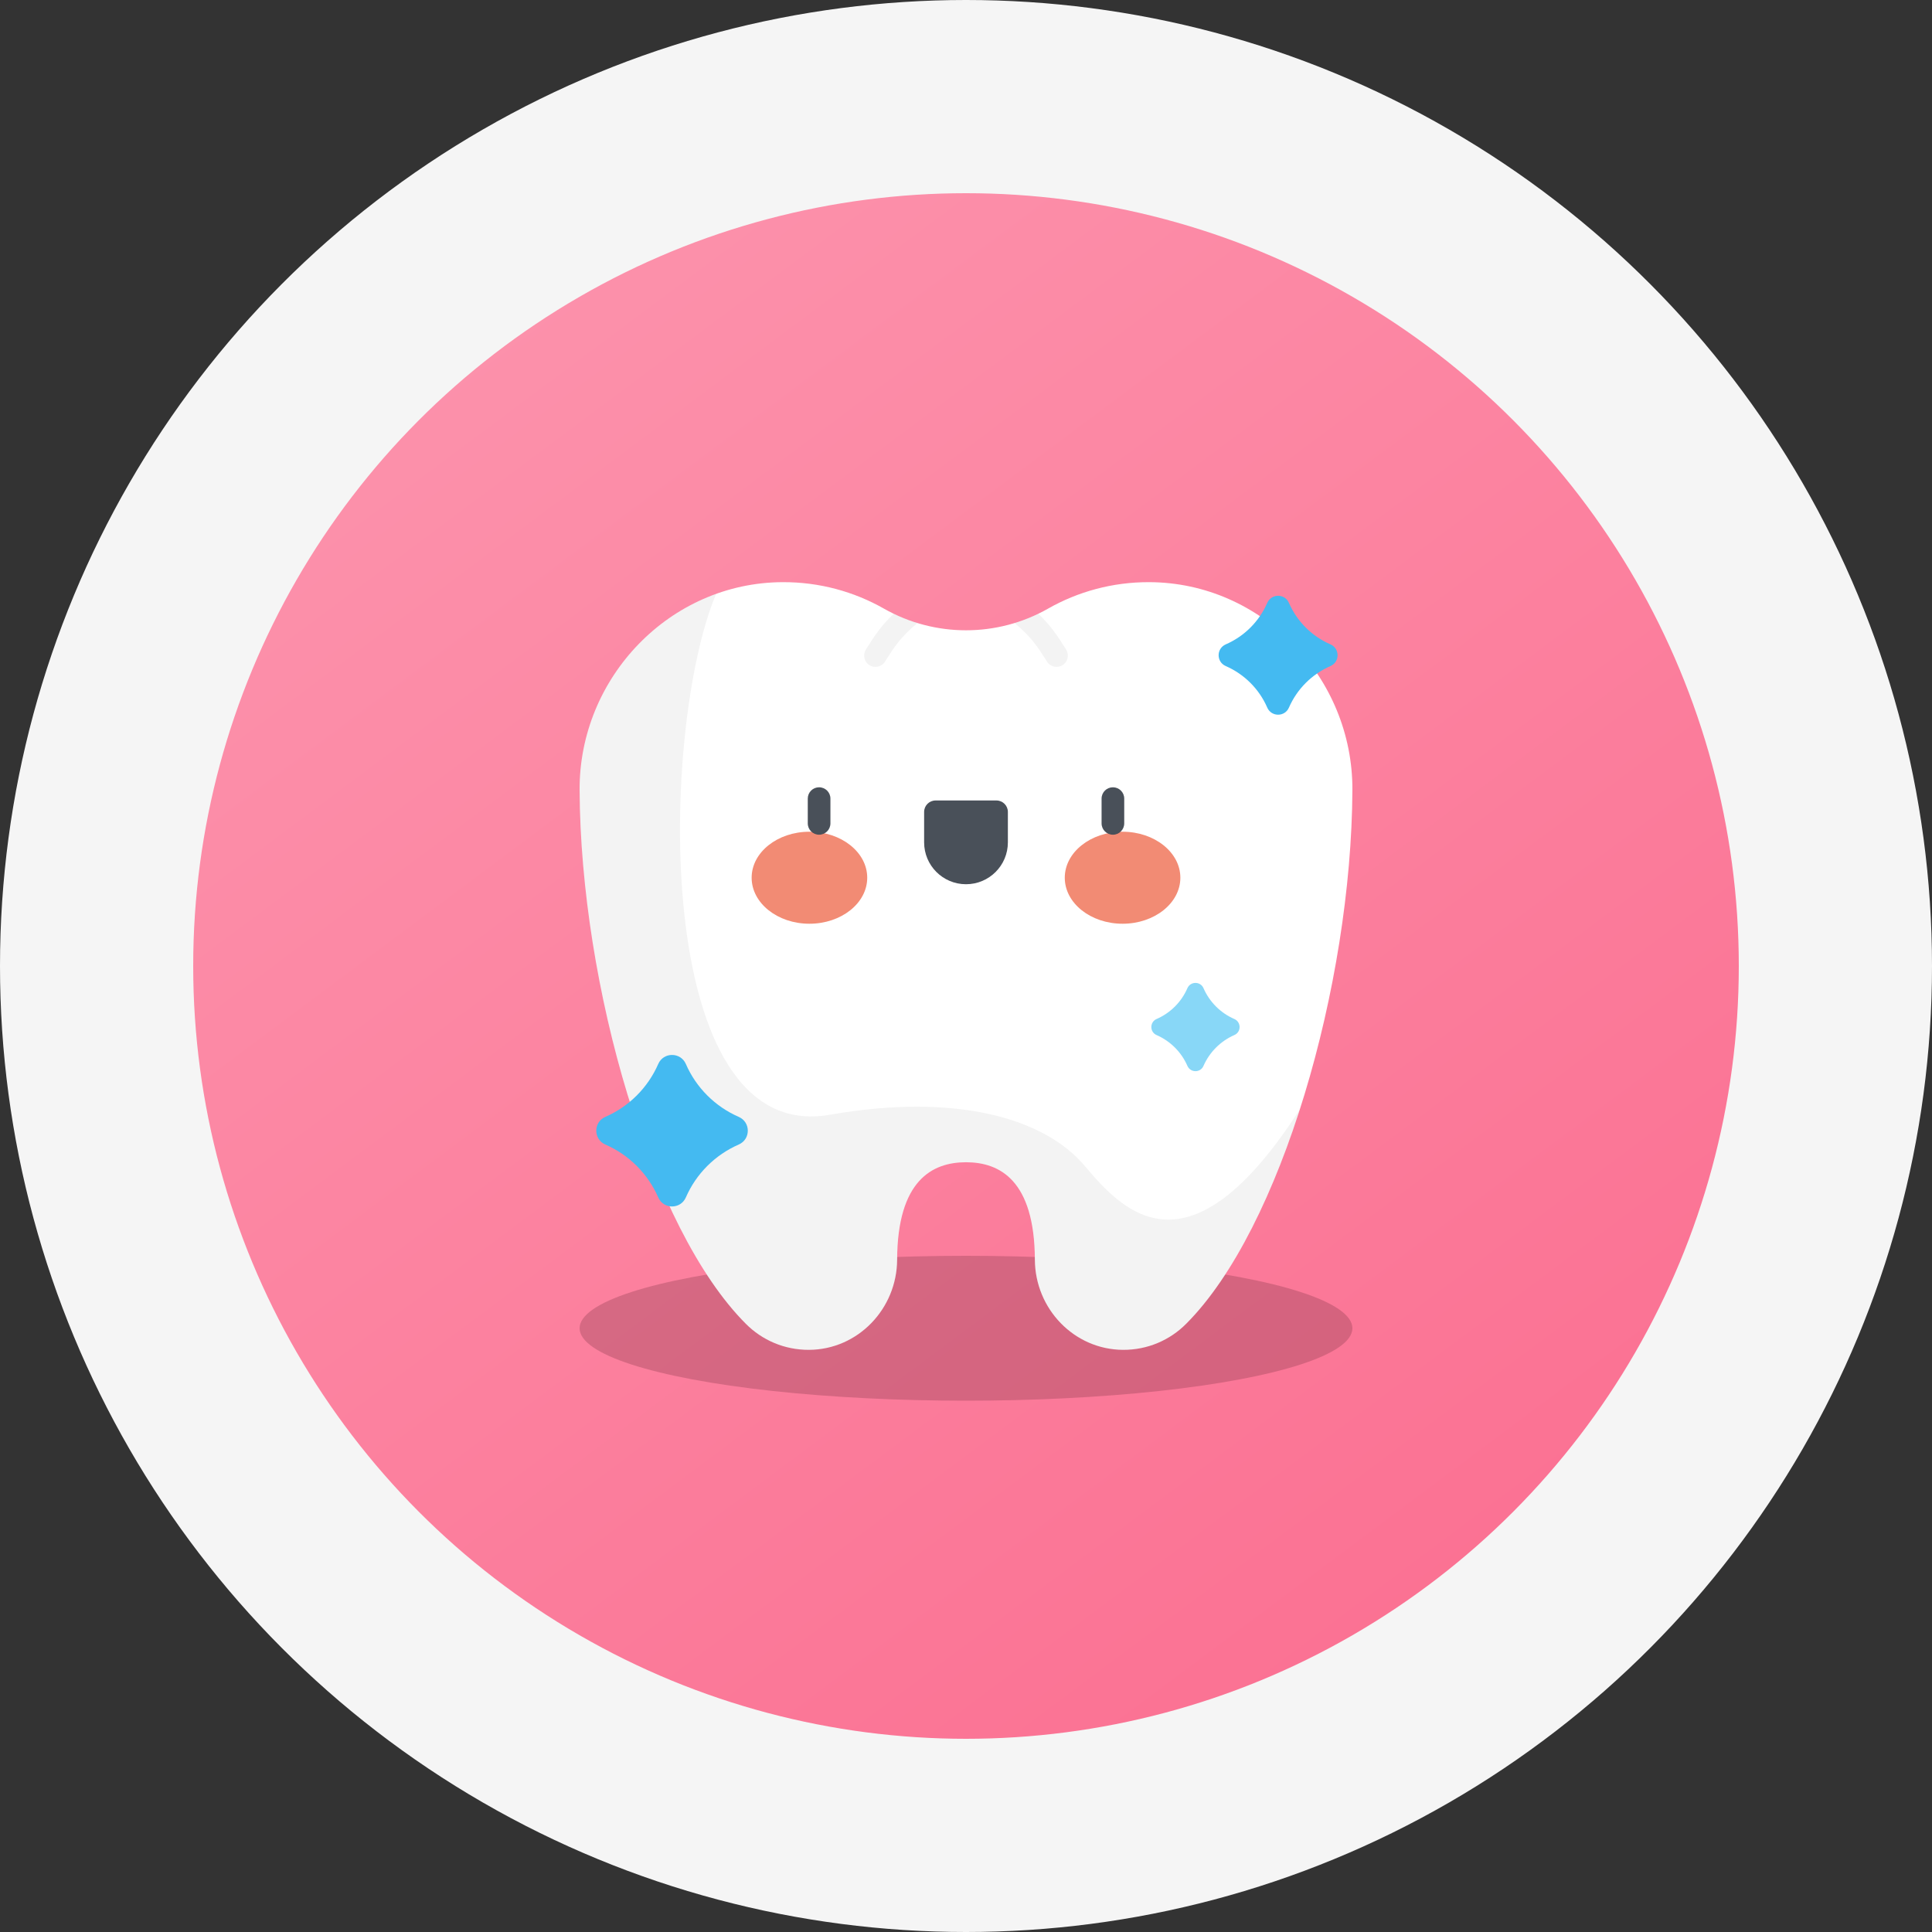 <svg width="40" height="40" viewBox="0 0 40 40" fill="none" xmlns="http://www.w3.org/2000/svg">
<rect x="0" y="0" width="40" height="40" fill="#333333" stroke="none"/>
<circle cx="20" cy="20" r="18" fill="url(#paint0_linear)" stroke="#F5F5F5" stroke-width="4"/>
<ellipse opacity="0.3" cx="20" cy="27.5" rx="8" ry="1.5" fill="#7B3244"/>
<g clip-path="url(#clip0)">
<path d="M23.794 12.053C23.032 12.05 22.317 12.25 21.699 12.601C20.646 13.199 19.354 13.199 18.301 12.601C17.683 12.25 16.968 12.05 16.206 12.053C13.872 12.06 11.988 14.027 12 16.36C12.021 20.397 13.476 25.443 15.444 27.41C15.777 27.744 16.238 27.949 16.748 27.947C17.762 27.943 18.569 27.097 18.574 26.082C18.581 24.434 19.304 24.063 20 24.063C20.696 24.063 21.419 24.434 21.426 26.082C21.431 27.097 22.238 27.943 23.253 27.947C23.762 27.949 24.223 27.744 24.556 27.41C26.524 25.443 27.979 20.397 28 16.36C28.012 14.027 26.128 12.06 23.794 12.053Z" fill="white"/>
<path opacity="0.05" d="M22.072 13.447L22.05 13.413C21.895 13.168 21.761 12.958 21.496 12.707C21.337 12.784 21.172 12.848 21.005 12.899C21.35 13.184 21.483 13.393 21.655 13.664L21.677 13.699C21.722 13.769 21.797 13.807 21.875 13.807C21.918 13.807 21.962 13.796 22 13.771C22.11 13.701 22.142 13.556 22.072 13.447ZM17.95 13.413L17.928 13.447C17.858 13.556 17.89 13.701 18 13.771C18.038 13.796 18.082 13.807 18.125 13.807C18.203 13.807 18.278 13.769 18.323 13.699L18.345 13.664C18.517 13.393 18.65 13.184 18.995 12.899C18.828 12.848 18.663 12.784 18.504 12.707C18.239 12.958 18.105 13.168 17.95 13.413Z" fill="black"/>
<path opacity="0.05" d="M22.462 24.143C21.614 23.137 19.776 22.626 17.179 23.08C13.464 23.73 13.66 15.046 14.827 12.295C13.173 12.891 11.99 14.51 12 16.361C12.021 20.397 13.476 25.443 15.444 27.41C15.777 27.744 16.238 27.95 16.747 27.948C17.762 27.944 18.569 27.097 18.574 26.083C18.581 24.434 19.304 24.063 20 24.063C20.696 24.063 21.419 24.434 21.426 26.083C21.431 27.097 22.238 27.944 23.253 27.948C23.762 27.95 24.223 27.744 24.556 27.41C25.49 26.477 26.308 24.851 26.912 22.968C24.6 26.56 23.241 25.066 22.462 24.143Z" fill="black"/>
<path d="M16.758 19.125C17.419 19.125 17.955 18.698 17.955 18.172C17.955 17.646 17.419 17.22 16.758 17.22C16.098 17.22 15.562 17.646 15.562 18.172C15.562 18.698 16.098 19.125 16.758 19.125Z" fill="#F28B74"/>
<path d="M23.242 19.125C23.902 19.125 24.438 18.698 24.438 18.172C24.438 17.646 23.902 17.22 23.242 17.22C22.581 17.22 22.045 17.646 22.045 18.172C22.045 18.698 22.581 19.125 23.242 19.125Z" fill="#F28B74"/>
<path d="M16.958 17.282C16.829 17.282 16.724 17.177 16.724 17.047V16.534C16.724 16.404 16.829 16.3 16.958 16.3C17.088 16.3 17.193 16.404 17.193 16.534V17.047C17.193 17.177 17.088 17.282 16.958 17.282Z" fill="#495059"/>
<path d="M20 18.307C19.521 18.307 19.133 17.919 19.133 17.44V16.81C19.133 16.679 19.239 16.573 19.37 16.573H20.63C20.761 16.573 20.867 16.679 20.867 16.81V17.44C20.867 17.919 20.479 18.307 20 18.307Z" fill="#495059"/>
<path d="M23.042 17.282C22.912 17.282 22.807 17.177 22.807 17.047V16.534C22.807 16.404 22.912 16.3 23.042 16.3C23.171 16.3 23.276 16.404 23.276 16.534V17.047C23.276 17.177 23.171 17.282 23.042 17.282Z" fill="#495059"/>
<path d="M26.686 14.65C26.601 14.846 26.323 14.846 26.237 14.65C26.07 14.265 25.762 13.958 25.378 13.79C25.181 13.705 25.181 13.427 25.378 13.341C25.762 13.174 26.07 12.867 26.237 12.482C26.323 12.286 26.601 12.286 26.686 12.482C26.854 12.867 27.161 13.174 27.546 13.341C27.742 13.427 27.742 13.705 27.546 13.79C27.161 13.958 26.854 14.265 26.686 14.65Z" fill="#44BAF1"/>
<path d="M24.917 22.068C24.854 22.214 24.648 22.214 24.584 22.068C24.46 21.783 24.232 21.555 23.946 21.43C23.801 21.367 23.801 21.161 23.946 21.097C24.232 20.973 24.46 20.745 24.584 20.459C24.648 20.314 24.854 20.314 24.917 20.459C25.042 20.745 25.27 20.973 25.555 21.097C25.701 21.161 25.701 21.367 25.555 21.43C25.27 21.555 25.042 21.783 24.917 22.068Z" fill="#88D7F7"/>
<path d="M14.2 24.791C14.091 25.041 13.736 25.041 13.628 24.791C13.414 24.301 13.023 23.91 12.532 23.696C12.283 23.587 12.283 23.233 12.532 23.124C13.023 22.91 13.414 22.519 13.628 22.029C13.736 21.779 14.091 21.779 14.2 22.029C14.413 22.519 14.805 22.91 15.295 23.124C15.545 23.233 15.545 23.587 15.295 23.696C14.805 23.91 14.413 24.301 14.2 24.791Z" fill="#44BAF1"/>
</g>
<defs>
<linearGradient id="paint0_linear" x1="7" y1="4" x2="35.75" y2="42.5" gradientUnits="userSpaceOnUse">
<stop offset="0" stop-color="#FC95AE"/>
<stop offset="1" stop-color="#FB678B"/>
</linearGradient>
<clipPath id="clip0">
<rect width="16" height="16" fill="white" transform="translate(12 12)"/>
</clipPath>
</defs>
</svg>
